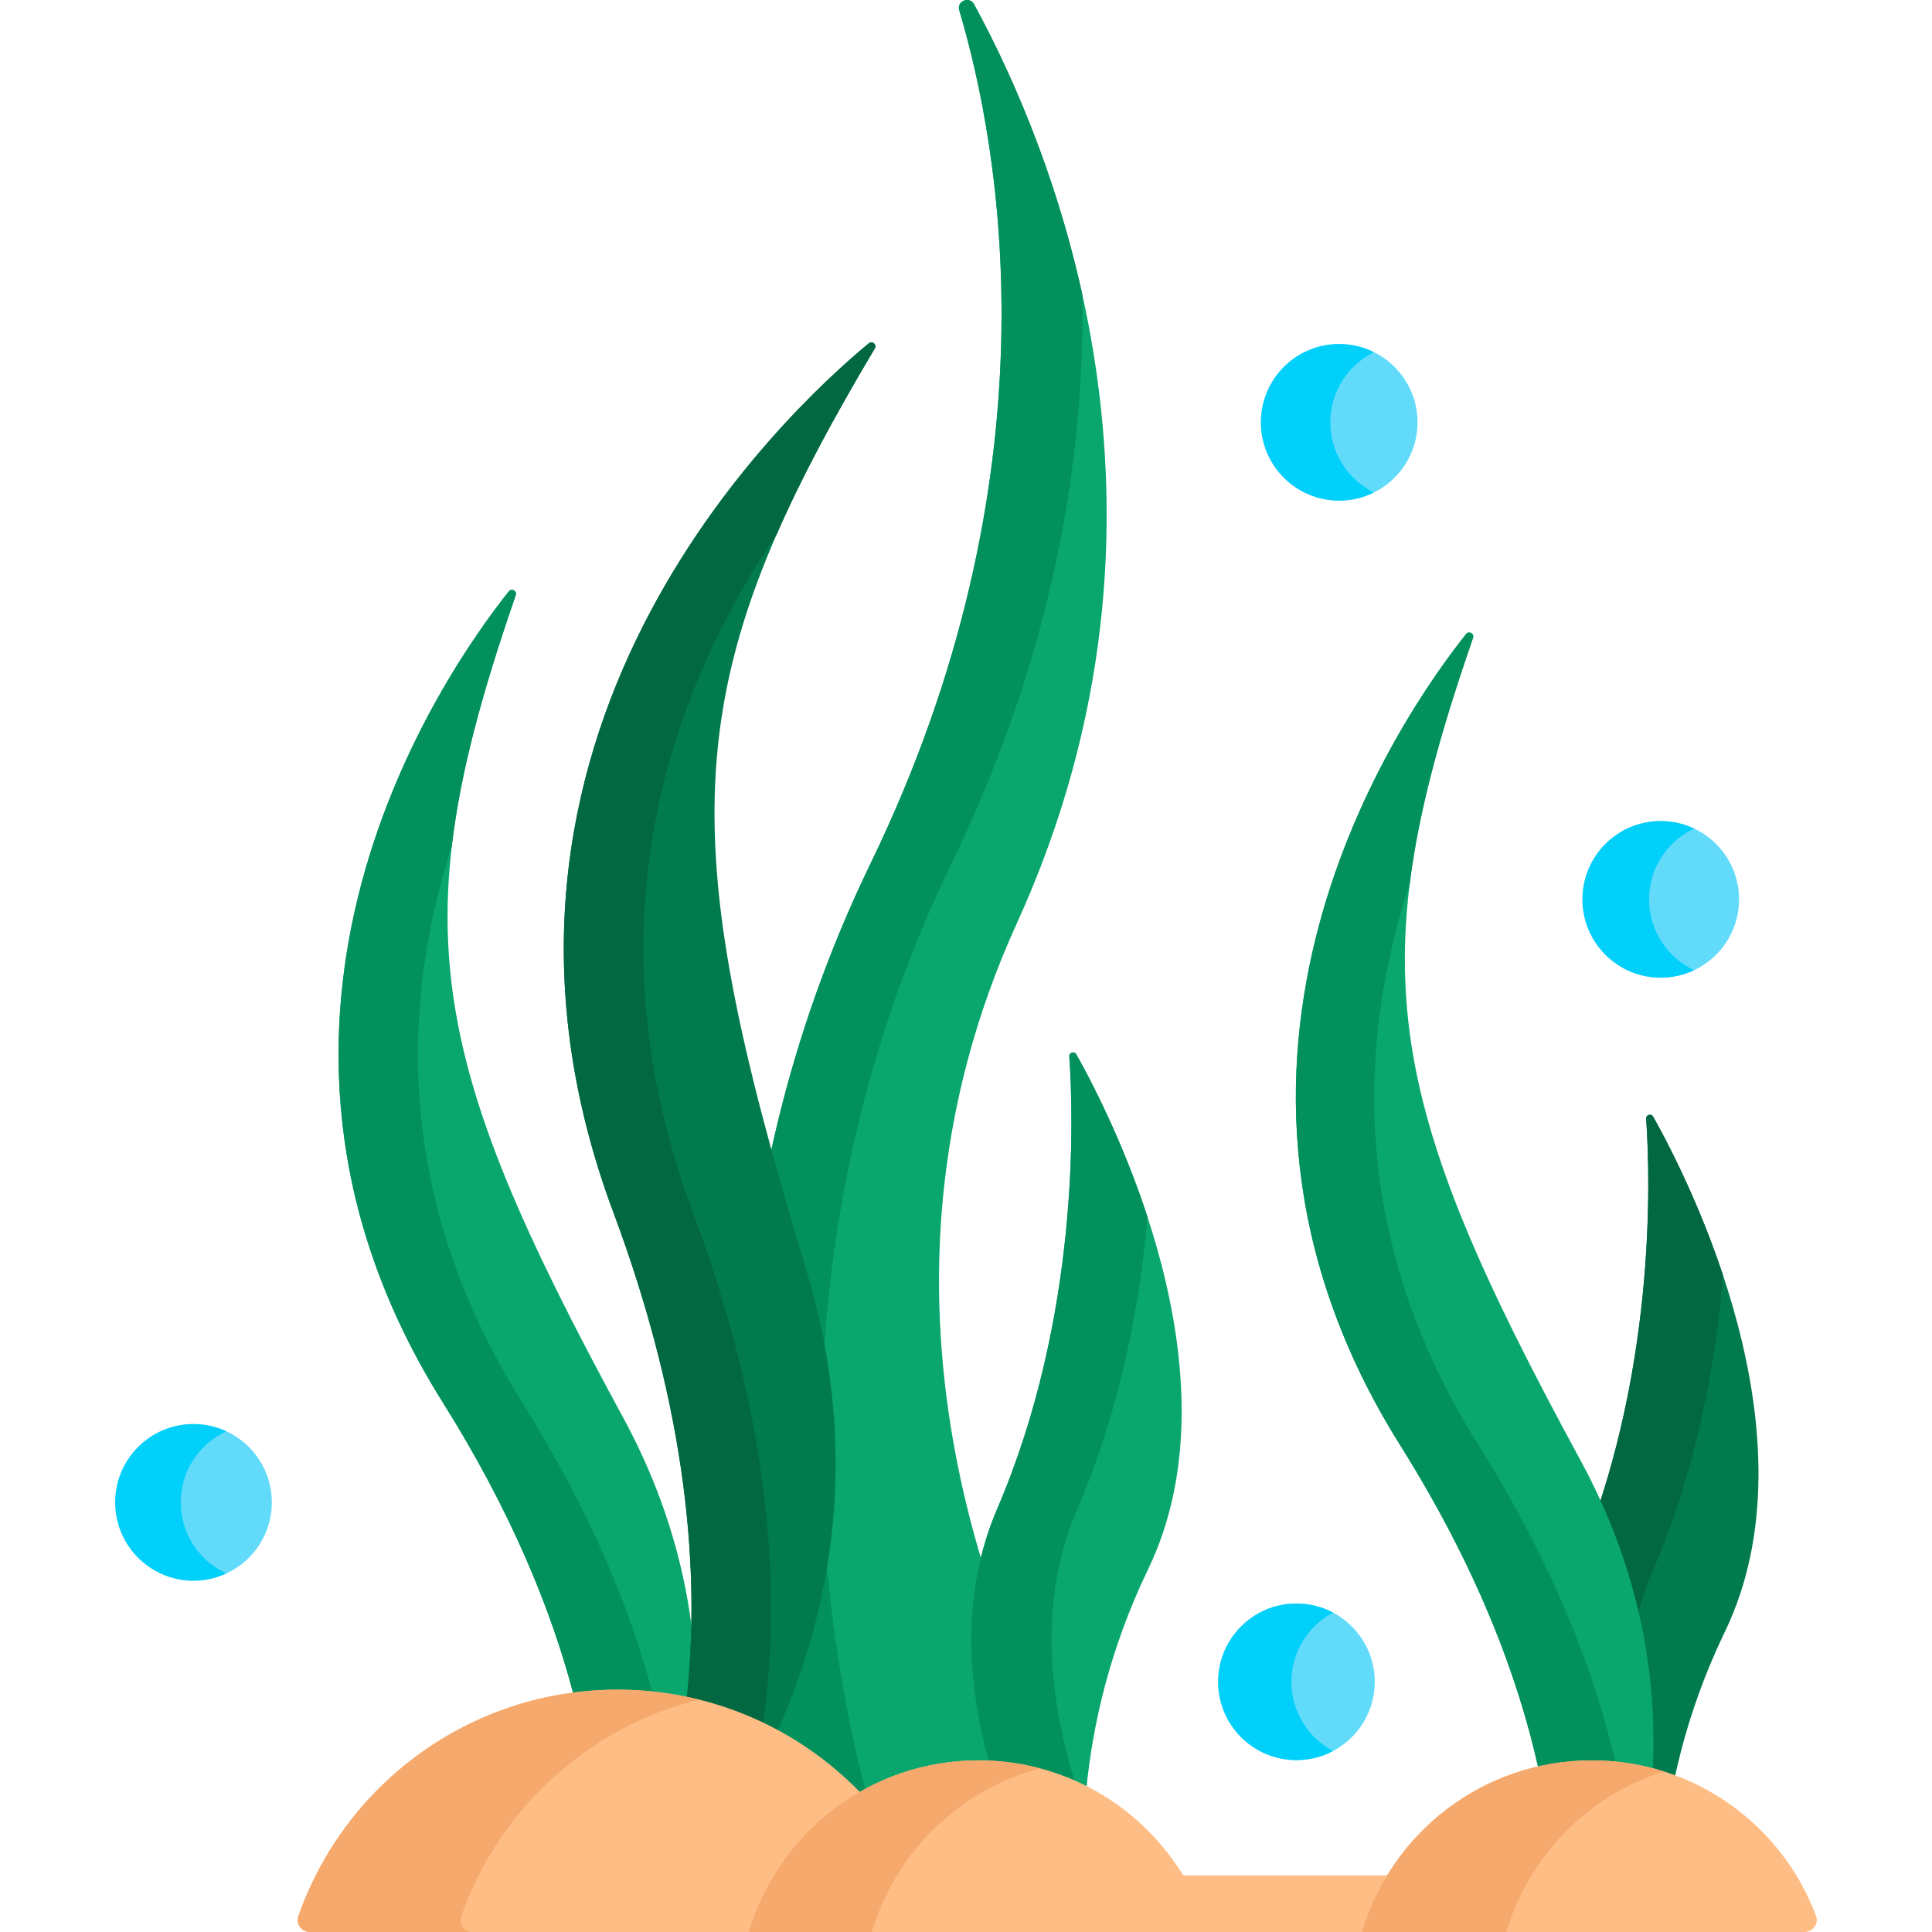 <svg xmlns="http://www.w3.org/2000/svg" id="Capa_1" enable-background="new 0 0 512 512" height="512"
  viewBox="0 0 512 512" width="512">
  <g>
    <g>
      <path
        d="m421.825 467.515c7.609 0 15.01 1.417 21.904 4.021 2.618-12.301 6.833-25.517 13.397-39.131 24.977-51.805-9.606-119.707-19.016-136.479-.522-.931-1.942-.505-1.866.56 1.094 15.447 2.864 68.781-19.133 119.97-7.33 17.056-8.059 35.016-5.423 51.902 3.317-.554 6.704-.843 10.137-.843z"
        fill="#017b4e" />
      <path
        d="m421.825 467.515c3.632 0 7.215.332 10.721.95-2.656-16.918-1.939-34.917 5.406-52.009 11.868-27.618 16.817-55.858 18.687-78.438-6.498-19.576-14.652-35.177-18.529-42.091-.522-.931-1.941-.504-1.866.56 1.094 15.448 2.863 68.781-19.133 119.969-7.33 17.057-8.059 35.016-5.423 51.902 3.317-.554 6.704-.843 10.137-.843z"
        fill="#026841" />
      <path
        d="m217.182 466.77c3.765 2.859 7.285 6.023 10.537 9.437 9.396-5.543 20.26-8.693 31.616-8.693 9.302 0 18.239 2.02 26.327 5.769-21.725-38.448-61.173-129.836-16.196-228.577 49.549-108.78 9.696-204.977-11.336-243.58-1.223-2.244-4.64-.837-3.912 1.612 11.028 37.086 26.39 123.125-23.474 226.019-44.854 92.556-36.79 181.28-26.566 229.812 4.522 2.336 8.872 5.065 13.004 8.201z"
        fill="#09a76d" />
      <path
        d="m217.182 466.77c3.765 2.859 7.285 6.023 10.537 9.437.605-.357 1.215-.703 1.832-1.04-11.219-42.453-27.966-141.993 22.636-246.409 27.783-57.329 35.312-109.42 34.63-150.733-7.432-33.72-19.755-60.504-28.686-76.898-1.223-2.244-4.64-.837-3.912 1.612 11.029 37.086 26.39 123.125-23.474 226.019-44.854 92.556-36.79 181.28-26.566 229.812 4.521 2.335 8.871 5.064 13.003 8.2z"
        fill="#02905d" />
      <path
        d="m152.123 449.555c3.794-.499 7.646-.77 11.545-.77 7.104 0 14.072.835 20.813 2.451.149-23.455-5.01-49.202-19.437-75.748-52.406-96.431-58.354-131.168-28.367-217.755.391-1.129-1.082-1.96-1.828-1.026-16.802 21.067-81.35 113.157-17.519 214.921 18.016 28.722 28.783 54.856 34.793 77.927z"
        fill="#09a76d" />
      <path
        d="m152.123 449.555c3.794-.499 7.646-.77 11.545-.77 3.171 0 6.311.181 9.42.507-6.023-23.007-16.779-49.052-34.725-77.663-34.643-55.231-31.467-107.606-18.636-147.329 2.278-19.589 8.02-40.777 16.951-66.566.391-1.129-1.082-1.96-1.827-1.026-16.802 21.067-81.35 113.157-17.519 214.921 18.014 28.721 28.781 54.855 34.791 77.926z"
        fill="#02905d" />
      <path
        d="m407.803 469.143c4.54-1.06 9.236-1.629 14.022-1.629 5.53 0 10.95.749 16.146 2.155 1.317-25.32-3.33-53.612-19.232-82.873-52.406-96.431-58.354-131.168-28.367-217.755.391-1.129-1.082-1.96-1.827-1.026-16.802 21.067-81.35 113.157-17.519 214.921 20.206 32.214 31.293 61.173 36.777 86.207z"
        fill="#09a76d" />
      <path
        d="m407.803 469.143c4.54-1.06 9.236-1.629 14.022-1.629 2.171 0 4.322.124 6.452.349-5.579-24.74-16.628-53.26-36.49-84.927-35.035-55.855-31.392-108.791-18.2-148.673 2.38-19.216 8.057-40.021 16.785-65.222.391-1.129-1.082-1.96-1.828-1.026-16.802 21.067-81.35 113.157-17.519 214.921 20.207 32.214 31.294 61.173 36.778 86.207z"
        fill="#02905d" />
      <path
        d="m181.916 450.658c8.334 1.736 16.336 4.675 23.837 8.744 14.612-32.573 22.613-74.527 7.82-123.256-35.485-116.893-34.089-155.925 18.267-243.806.61-1.025-.664-2.132-1.583-1.373-22.097 18.256-114.721 104.328-67.72 230.293 19.839 53.166 23.093 96.259 19.379 129.398z"
        fill="#017b4e" />
      <path
        d="m181.916 450.658c6.994 1.457 13.757 3.756 20.185 6.863 4.982-33.972 2.765-79.333-18.477-136.261-28.714-76.952-5.318-139.012 22.273-179.822 6.578-15.036 15.182-31.034 25.944-49.098.61-1.025-.664-2.132-1.583-1.373-22.097 18.256-114.721 104.328-67.72 230.292 19.838 53.167 23.092 96.26 19.378 129.399z"
        fill="#026841" />
      <path
        d="m225.922 477.306 1.921-2.426c-16.275-16.708-39.005-27.094-64.175-27.094-39.112 0-72.354 25.059-84.592 59.992-.723 2.064.839 4.222 3.026 4.222h116.348l1.781-2.249c4.68-13.64 13.926-24.967 25.691-32.445z"
        fill="#ffbd86" />
      <path
        d="m287.875 474.36c1.656-17.237 6.211-37.382 16.379-58.472 24.977-51.805-9.606-119.707-19.016-136.479-.522-.931-1.942-.505-1.866.56 1.094 15.447 2.864 68.781-19.133 119.97-9.664 22.49-7.862 46.55-1.985 67.649 9.099.416 17.797 2.759 25.621 6.772z"
        fill="#09a76d" />
      <path
        d="m285.127 473.037c-7.101-22.34-10.149-48.646.358-73.097 11.698-27.221 16.672-55.046 18.603-77.46-6.549-20.034-14.909-36.04-18.851-43.068-.522-.931-1.941-.504-1.866.56 1.094 15.449 2.863 68.781-19.133 119.968-9.665 22.49-7.862 46.55-1.986 67.649 8.05.367 15.783 2.242 22.875 5.448z"
        fill="#02905d" />
      <path
        d="m313.551 497c-11.143-18.275-31.245-30.485-54.216-30.485-28.808 0-53.12 19.193-60.884 45.485h162.49l6.667-15z"
        fill="#ffbd86" />
      <g>
        <path
          d="m122.255 507.778c9.908-28.281 33.585-50.086 62.995-57.366-6.913-1.71-14.14-2.626-21.582-2.626-39.112 0-72.354 25.059-84.592 59.993-.723 2.064.839 4.222 3.026 4.222h43.179c-2.186-.001-3.749-2.159-3.026-4.223z"
          fill="#f6a96c" />
      </g>
      <g>
        <path
          d="m275.644 468.641c-5.205-1.381-10.669-2.126-16.309-2.126-28.808 0-53.12 19.193-60.884 45.485h32.618c6.244-21.144 23.194-37.688 44.575-43.359z"
          fill="#f6a96c" />
      </g>
      <g>
        <path
          d="m478.269 512c2.242 0 3.773-2.246 2.984-4.344-9.042-24.035-32.231-41.141-59.428-41.141-28.808 0-53.12 19.193-60.884 45.485z"
          fill="#ffbd86" />
      </g>
      <g>
        <path
          d="m440.968 469.459c-6.041-1.909-12.47-2.944-19.143-2.944-28.808 0-53.12 19.193-60.884 45.485h38.263c5.968-20.208 21.717-36.211 41.764-42.541z"
          fill="#f6a96c" />
      </g>
    </g>
    <g>
      <circle cx="51.287" cy="398.143" fill="#62dbfb" r="20.75" />
    </g>
    <g>
      <path
        d="m47.903 398.143c0-8.355 4.949-15.538 12.067-18.827-2.644-1.222-5.579-1.923-8.683-1.923-11.46 0-20.75 9.29-20.75 20.75s9.29 20.75 20.75 20.75c3.105 0 6.039-.701 8.683-1.923-7.117-3.289-12.067-10.472-12.067-18.827z"
        fill="#01d0fb" />
    </g>
    <g>
      <circle cx="343.574" cy="445.699" fill="#62dbfb" r="20.75" />
    </g>
    <g>
      <path
        d="m342.243 445.699c0-7.95 4.476-14.848 11.04-18.333-2.898-1.538-6.2-2.417-9.709-2.417-11.46 0-20.75 9.29-20.75 20.75s9.29 20.75 20.75 20.75c3.51 0 6.811-.879 9.709-2.417-6.564-3.484-11.04-10.382-11.04-18.333z"
        fill="#01d0fb" />
    </g>
    <g>
      <circle cx="440.119" cy="238.341" fill="#62dbfb" r="20.75" />
    </g>
    <g>
      <path
        d="m437.02 238.341c0-8.299 4.884-15.44 11.925-18.759-2.681-1.264-5.665-1.991-8.825-1.991-11.46 0-20.75 9.29-20.75 20.75s9.29 20.75 20.75 20.75c3.16 0 6.144-.727 8.825-1.991-7.041-3.319-11.925-10.46-11.925-18.759z"
        fill="#01d0fb" />
    </g>
    <g>
      <circle cx="354.906" cy="111.921" fill="#62dbfb" r="20.75" />
    </g>
    <g>
      <path
        d="m352.545 111.921c0-8.154 4.714-15.189 11.555-18.581-2.774-1.376-5.888-2.169-9.194-2.169-11.46 0-20.75 9.29-20.75 20.75s9.29 20.75 20.75 20.75c3.306 0 6.42-.793 9.194-2.169-6.841-3.393-11.555-10.428-11.555-18.581z"
        fill="#01d0fb" />
    </g>
  </g>
</svg>
